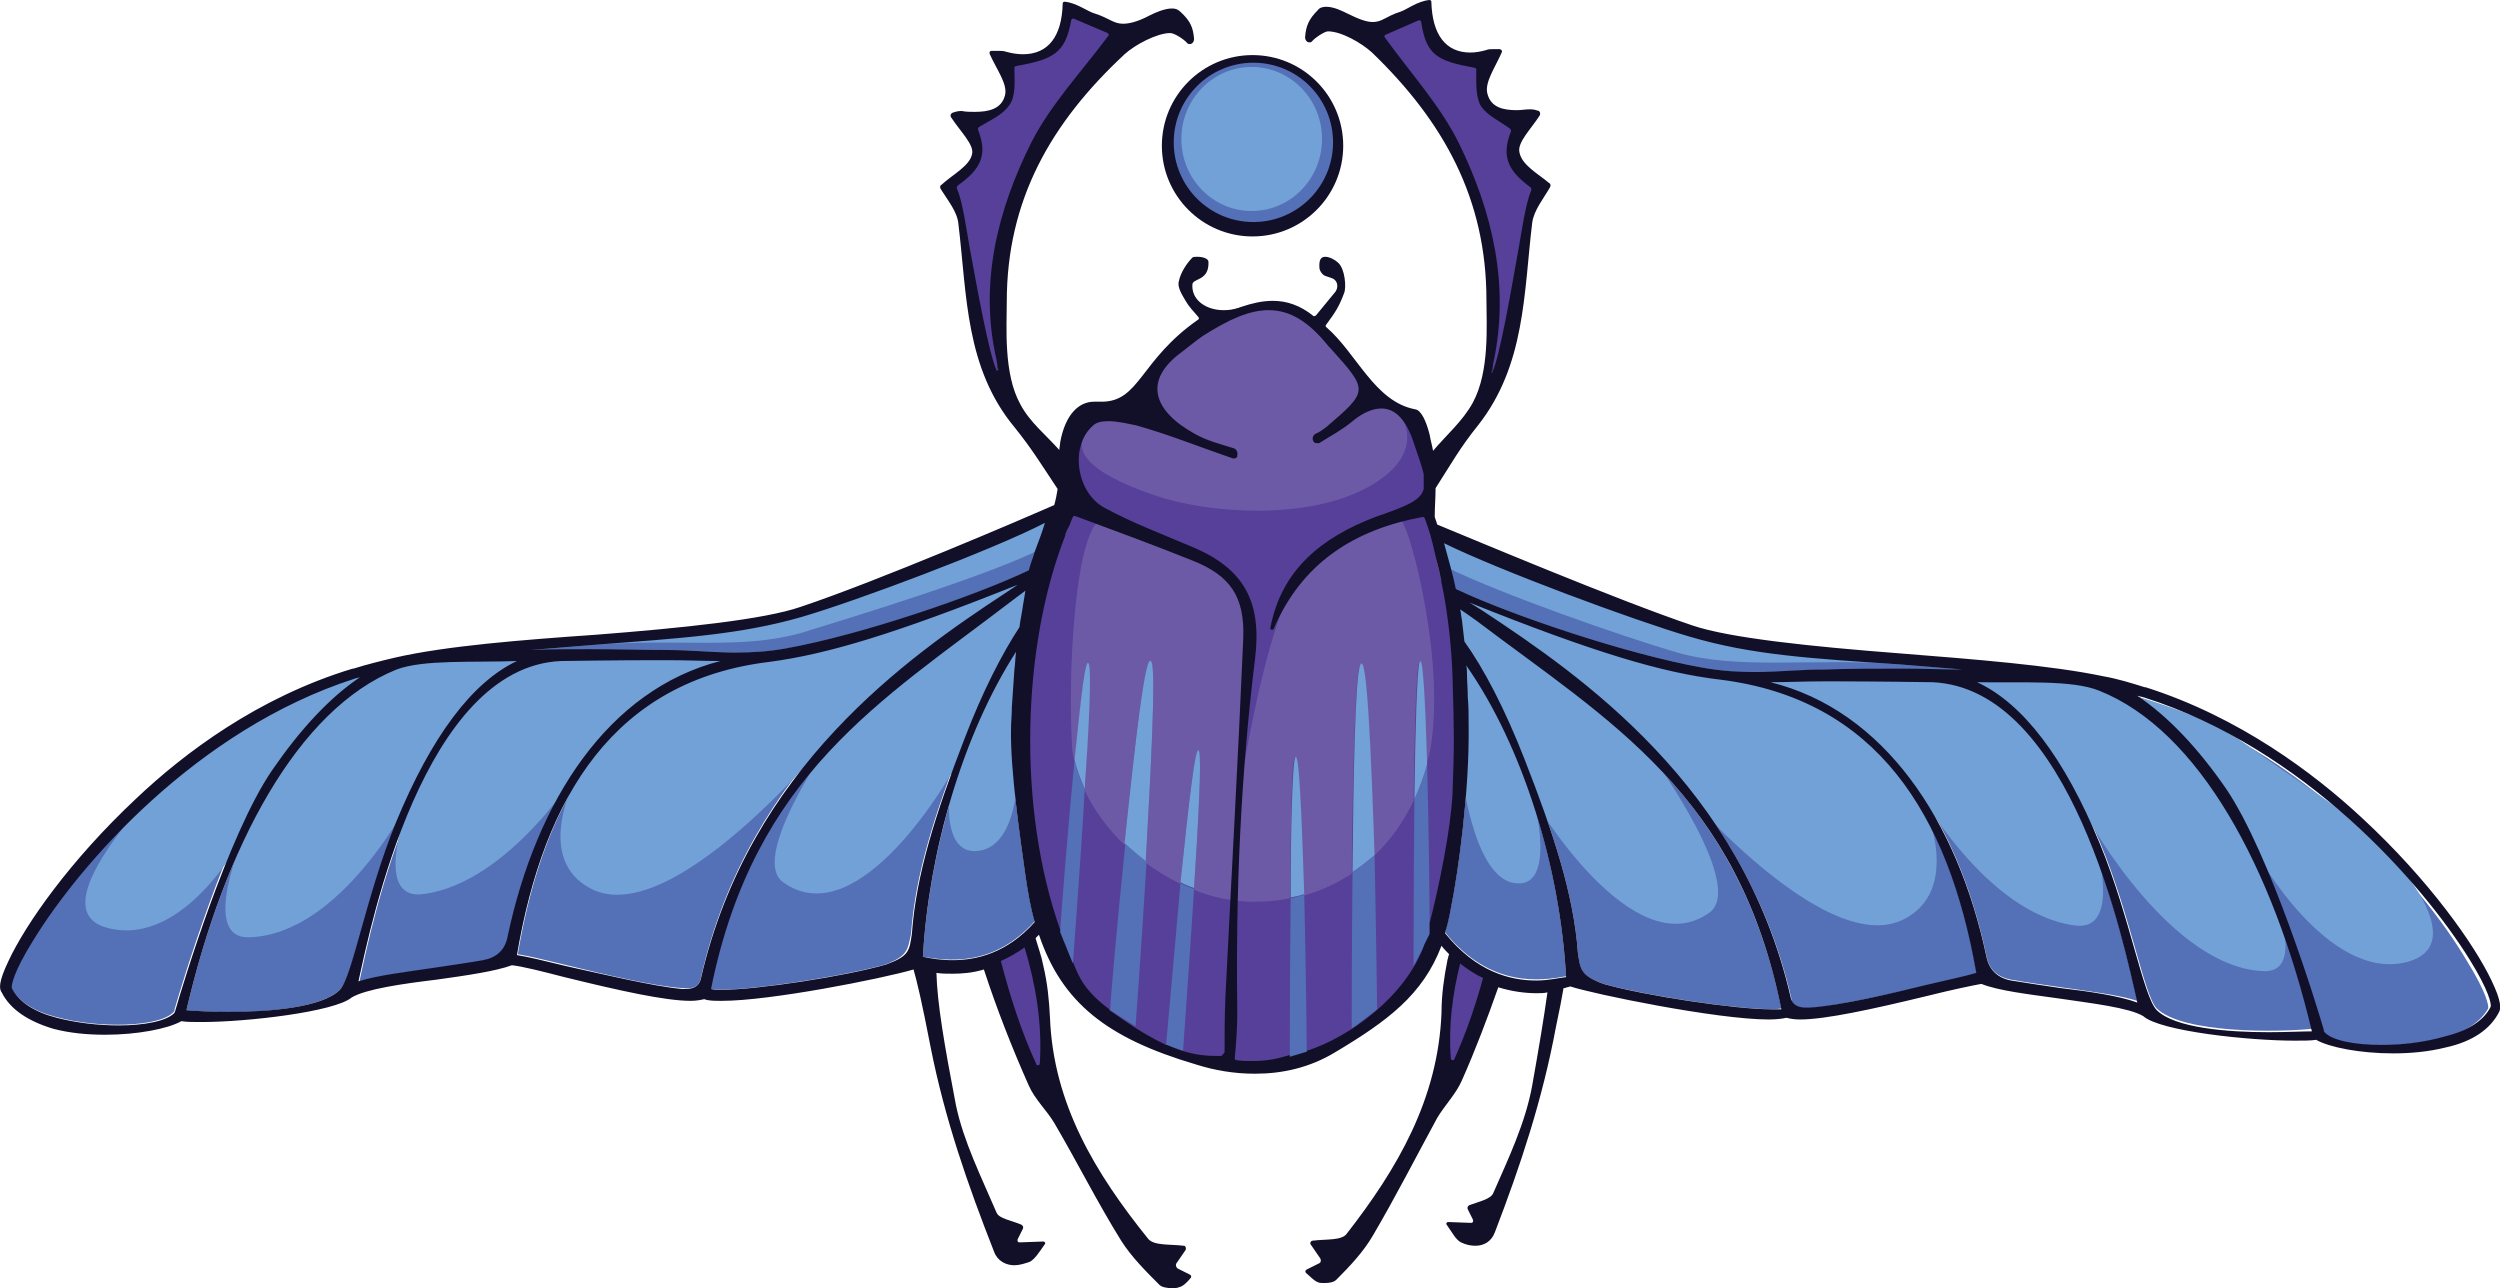 <?xml version="1.0" encoding="utf-8"?>
<!-- Generator: Adobe Illustrator 22.1.0, SVG Export Plug-In . SVG Version: 6.00 Build 0)  -->
<svg version="1.0" id="Layer_1" xmlns="http://www.w3.org/2000/svg" xmlns:xlink="http://www.w3.org/1999/xlink" x="0px" y="0px"
	 viewBox="0 0 295 152" style="enable-background:new 0 0 295 152;" xml:space="preserve">
<style type="text/css">
	.st0{fill:#5470B6;}
	.st1{fill:#9F1C20;}
	.st2{fill:#574099;}
	.st3{fill:none;}
	.st4{fill:#71A1D6;}
	.st5{fill:#F19926;}
	.st6{fill:#120F0B;}
	.st7{fill:#6D5AA6;}
	.st8{fill:#121028;}
</style>
<g>
	<g>
		<path class="st0" d="M61,78c-5.2,0.1-11-0.3-14.2,1C35.1,83.7,26.5,99.9,22,119.2c3.8,0.4,15,0.6,18.1-2.4
			c1.6-1.6,3.2-11.1,6.7-19.6C50.9,87,55.7,80.6,61,78z"/>
		<path class="st0" d="M42.5,79.8c-0.3,0.1-0.5,0.1-0.7,0.2c-18.7,6.1-32.5,21.9-38,30.9c-2.3,3.7-2.6,5.3-2.5,5.6
			c0.8,1.6,2.6,2.8,5.3,3.5c5.1,1.4,12.3,1.2,13.9-0.6c0.1-0.1,0.1-0.2,0.1-0.3c0.8-2.8,6.2-20.7,11.4-28.4
			C35.4,86,38.9,82.3,42.5,79.8z"/>
		<path class="st1" d="M133.5,3.9l-5.1-2c0,0-9.6,12.3-10.2,17.7c-0.7,5.5-0.8,12.8-0.8,12.8s2.5-11.2,5.9-16.3
			C126.6,11.2,133.5,3.9,133.5,3.9z"/>
		<path class="st1" d="M161.8,4.3l4.3-2.3c0,0,8.7,12.4,9.5,18s1.2,13.3,1.2,13.3s-2.6-11.5-5.7-16.6S161.8,4.3,161.8,4.3z"/>
		<path class="st2" d="M175.6,44.5c2-9.3,0.3-18.6-3.7-26.9c-2.3-4.7-5.9-8.7-9.1-13.1c-0.1-0.1,0-0.3,0.1-0.3l4.9-2.3
			c0.1-0.1,0.3,0,0.3,0.2c0.7,4.1,1.8,5,6.2,5.8c0.1,0,0.2,0.1,0.2,0.2c0,1.6-0.1,3.2,0.7,4.3c0.8,1.2,2.2,1.8,3.5,2.6
			c0.1,0.1,0.1,0.2,0.1,0.3c-1.2,3.1-0.4,4.7,2.3,6.7c0.1,0.1,0.1,0.2,0.1,0.3c-0.8,1.7-1.2,5.9-1.6,8.2c-1,5.2-2.6,12.9-3.5,14.9
			c0,0.1,0,0.1-0.1,0.1c0-0.1,0-0.2,0.1-0.3C176,44.7,175.5,44.7,175.6,44.5z"/>
		<path class="st2" d="M117.8,43c-2-9,0.1-17.6,4.1-25.6c2.2-4.5,6.1-8.8,9.3-13.1c0.1-0.1,0-0.3-0.1-0.3l-4.6-2
			c-0.1-0.1-0.3,0-0.3,0.2c-0.7,4-2.2,4.7-6.6,5.5c-0.1,0-0.2,0.1-0.2,0.2c0,1.6,0,3.3-0.8,4.4s-2.3,1.8-3.6,2.6
			c-0.1,0.1-0.1,0.2-0.1,0.3c1.2,3,0.2,4.7-2.5,6.6c-0.1,0.1-0.1,0.2-0.1,0.3c0.8,1.7,1.3,5.2,1.7,7.4c0.9,5,2.8,13.3,3.7,15.3
			c0,0,0,0.1,0.1,0.1c0-0.1,0-0.2-0.1-0.3C117.7,44.2,117.9,43.1,117.8,43z"/>
		<path class="st2" d="M148.8,36.1c4.1,0.2,7.6,2.5,9.8,5.6s6.1,6.7,7.3,7.2s3,8.1,2.8,11.1c-0.2,3.1,2.6,9.4,2.9,12.4
			c0.2,2.9,2.4,29.6-1.9,37.8s-13.8,18.1-23.4,16c-9.6-2.1-22.1-6.2-24.2-21.6s-3.2-30.2,0.6-38s2.6-12.8,3.6-15.3s4.8-3.1,7.2-4.8
			C135.9,44.6,141.4,35.7,148.8,36.1z"/>
		<path class="st3" d="M126.1,62.5c0.2-0.4,0.3-0.8,0.5-1.2C126.4,61.7,126.2,62.1,126.1,62.5z"/>
		<path class="st3" d="M152.2,124.6c-0.1,0-0.3,0.1-0.4,0.1C151.9,124.7,152,124.6,152.2,124.6z"/>
		<path class="st3" d="M145.7,124.9c0,0.1,0.1,0.2,0.2,0.2C145.8,125.1,145.7,125.1,145.7,124.9z"/>
		<path class="st3" d="M125.7,63.4L125.7,63.4L125.7,63.4z"/>
		<path class="st3" d="M144.5,124.1c0,0,0,0.1-0.1,0.2C144.5,124.2,144.5,124.1,144.5,124.1z"/>
		<path class="st2" d="M170.8,126.5c0,0.3,0.4,0.3,0.5,0.1c1.7-3.8,3-7.7,4.1-11.7c-1.1-0.5-2.2-1.2-3.3-2.1
			C171,117.2,170.5,121.7,170.8,126.5z"/>
		<path class="st2" d="M123,127.3c0.4-5.9-0.5-11.4-2.3-16.7c-1.1,0.8-2.2,1.5-3.3,2c1.3,5,2.9,10,5.1,14.8
			C122.6,127.6,123,127.5,123,127.3z"/>
		<path class="st0" d="M42.4,115.9c2.2-0.7,5.5-1.2,8.9-1.6c2-0.3,4.1-0.6,5.8-0.9c1.6-0.3,2.5-1.3,2.9-2.8
			c3.3-16.1,11.9-29.1,25.1-32.4c-2,0-3.9-0.1-6.3-0.1c-3.9,0-12.5,0.1-12.5,0.1C50,78.8,43.9,108.9,42.4,115.9z"/>
		<path class="st0" d="M83.8,116.7c2.8,0.5,15.4-1.4,20.7-2.9c2.6-1,2.6-1.7,3-3.6c0.5-7,2.8-14.2,6.2-22.9c2.1-5.4,4.4-10,6.5-13.2
			c0.1-0.8,0.2-1.7,0.4-2.5c0.1-0.6,0.2-1.2,0.3-1.8c-0.5,0.4-1.1,0.7-1.6,1.2C103.9,82.7,88.9,91.4,83.8,116.7z"/>
		<path class="st0" d="M108.9,112.9L108.9,112.9c2.6,0.4,8.2,1.4,13.2-4.2c-0.5-1.7-0.8-3.5-1.1-5.5c-0.6-4.3-1.8-12.4-1.7-17.3
			c0-0.8,0-1.6,0.1-2.6c0.1-1.3,0.2-2.8,0.3-4.4c0.1-0.7,0.1-1.4,0.2-2.1C113.6,86.7,109.6,100.6,108.9,112.9z"/>
		<path class="st0" d="M61.1,112.6c1.3,0.2,3.3,0.7,5.8,1.3c4.1,1,10.3,2.5,13.7,2.7c1.1,0.1,1.9-0.1,2.1-1.2
			c5.6-24.9,24.5-38,35.8-45.6c0.6-0.4,1-0.6,1.5-1c-14.5,5.9-22.5,8.3-29.3,9.1C72.6,80.3,64.3,93.7,61.1,112.6z"/>
		<path class="st0" d="M234.4,112.8c0.3,1.6,1.3,2.5,2.9,2.8c1.7,0.3,3.8,0.6,5.9,0.9c3.5,0.5,6.8,0.9,9,1.6
			c-1.6-6.9-7.8-37.1-24.2-37.8c0,0-8.8-0.1-12.7-0.1c-2.4,0-4.4,0.1-6.4,0.1C222.3,83.7,231,96.7,234.4,112.8z"/>
		<path class="st4" d="M126,59.7l-29.7,12c0,0-13.3,3.6-24.1,3.7s-32.5,2.7-40.3,8.3s-9.9,5-13.8,9.6s-12.3,14.4-5.4,16.2
			c9.3,2.4,16.2-11.2,16.2-11.2s-5.5,12.5,0.5,12.3c10.9-0.3,19-16.3,19-16.3s-4.8,12.1,1.6,11.2c10.4-1.4,18.8-15.4,18.8-15.4
			s-6.5,10.7,0.8,14.7C79.7,110.3,99.7,85,99.7,85s-11.7,15.9-7.3,19.1c9,6.5,19.9-12.9,19.9-12.9s-1.9,9.9,3.2,9.2
			c5.1-0.7,4.6-10.8,4.6-10.8s0.3-6.2,0.8-11.1C121.5,73.6,126,59.7,126,59.7z"/>
		<path class="st0" d="M70,76.1c-2.4,0.2-4.9,0.4-7.3,0.6c5.5-0.1,11.1,0,16.1,0c4.9,0,8.6,0.8,14.1-0.2c8.9-1.6,22.3-6.2,28.6-9.2
			c0.2-0.8,0.4-1.6,0.7-2.2c0.5-1.3,0.5,0.5,0.8-0.4c-6.3,3.2-22,8-28.5,10C87.2,76.7,80.4,75.3,70,76.1z"/>
		<path class="st0" d="M247.7,81.3c-3.2-1.2-9.1-0.8-14.4-1c5.4,2.5,10.2,8.9,14.5,19.1c3.6,8.6,5.2,18.1,6.7,19.6
			c3.1,3,14.5,2.8,18.3,2.4C268.2,102.2,259.5,86,247.7,81.3z"/>
		<path class="st0" d="M172.8,75.7c2.3,3.2,4.8,8,7.1,13.9c3.4,8.7,5.8,15.9,6.3,22.9c0.3,2,0.3,2.6,3,3.6c5.4,1.5,18.2,3.4,21,2.9
			c-5.2-25.3-20.3-34-35.9-45.8c-0.7-0.5-1.3-1-2-1.4c0.1,0.4,0.1,0.8,0.2,1.2C172.6,74,172.7,74.9,172.8,75.7z"/>
		<path class="st0" d="M252.8,82.4c-0.2-0.1-0.5-0.1-0.8-0.2c3.6,2.4,7.2,6.2,10.5,11c5.3,7.7,10.8,25.6,11.5,28.4
			c0,0.1,0.1,0.2,0.1,0.3c1.6,1.8,8.9,1.9,14.1,0.6c2.7-0.7,4.5-1.9,5.4-3.5c0.1-0.3-0.2-1.9-2.5-5.6
			C285.7,104.2,271.7,88.4,252.8,82.4z"/>
		<path class="st0" d="M213.5,119c3.5-0.3,9.8-1.8,13.9-2.7c2.5-0.6,4.6-1.1,5.9-1.3c-3.3-18.9-11.7-32.4-30.2-34.6
			c-6.9-0.9-15-3.3-29.6-9.1c0.6,0.4,0.9,0.6,1.6,1c11.5,7.6,30.6,20.7,36.3,45.6C211.5,118.8,212.4,119.1,213.5,119z"/>
		<path class="st0" d="M173.1,79.3c0.1,1,0.1,2,0.1,2.9c0,1.1,0,2.2,0.1,3.4c0.1,7.6-1.2,17.1-2.1,21.5c-0.2,1-0.4,2-0.7,2.9
			c5.4,6.7,11.5,5.7,14.3,5.2l0,0c-0.7-12.7-5-27.1-11.7-36.9C173.1,78.7,173.1,79,173.1,79.3z"/>
		<path class="st4" d="M169.8,63.6L202,75.2c0,0,13.1,2.7,24,2.8s30.9,4,38.7,9.6s10.4,6.8,15.2,11.2c4.5,4.1,11.1,12.8,4.2,14.7
			c-9.4,2.5-17.8-12.8-17.8-12.8s7,14,0.9,13.9c-11-0.3-20.7-17.8-20.7-17.8s4.7,13.3-1.7,12.4c-10.5-1.4-18.5-16-18.5-16
			s5.9,11.2-1.5,15.2c-10.2,5.5-30.2-19.7-30.2-19.7s11.6,15.8,7.1,19c-9.1,6.5-20.7-13.3-20.7-13.3s2.8,10.6-2.3,9.8
			c-5.1-0.7-6.4-14.3-6.4-14.3s0.6-7.3,0-12.3C171.8,72.6,169.8,63.6,169.8,63.6z"/>
		<path class="st0" d="M201,78.8c5.6,1,9.4,0.3,14.3,0.2c5,0,10.7-0.1,16.3,0c-2.4-0.2-4.9-0.4-7.4-0.6c-10.5-0.8-18.9,0.7-26.3-1.4
			c-6.5-1.9-20.8-6.9-27.3-10.1c0.5,1.7,0.8,0.7,1.2,2.6C178.1,72.5,191.9,77.2,201,78.8z"/>
		<path class="st5" d="M170.1,68.5L170.1,68.5c-0.2-1-0.4-2-0.7-2.9l0,0C169.6,66.6,169.9,67.5,170.1,68.5z"/>
		<path class="st6" d="M170.3,69.6c-0.1-0.4-0.1-0.7-0.2-1.1l0,0C170.1,68.9,170.2,69.3,170.3,69.6z"/>
		<path class="st6" d="M169.4,65.6L169.4,65.6c-0.4-1.4-0.8-2.8-1.2-4.1C168.6,62.8,169,64.2,169.4,65.6z"/>
		<path class="st7" d="M148.8,36.1c2.7,0.1,6,0.5,9.8,5.6s2.5,4.6,3.8,5.1c1.4,0.5-1.4-1.7,1.4,0.5c2.7,2.2,4.2,6.8-2.8,10.4
			s-18.2,3-24.9,0.7c-7.5-2.6-10.4-5.4-7.1-8.3c3.3-2.8,3.9,0.3,5.2-1.7c1.2-2,2.7-7.6,6.8-9.8C145.1,36.4,148.8,36.1,148.8,36.1z"
			/>
		<path class="st7" d="M165.4,61.5c-1.2-1.1-5.3,0.7-5.9,1.9c-0.6,1.1-6.3,4-7.3,6.3c-3.3,7.3-5.5,21.2-5.5,21.2s1.3-13.1,0-19.1
			s-11.5-8.1-11.5-8.1s-4.1-3.3-5.5-2.3c-2.9,2.3-3.7,18.1-3.2,26.5c0,0.6,0.1,1.2,0.3,1.9c0.7-6.9,1.4-12.5,1.7-11.2
			c0.2,0.9-0.1,7.5-0.5,14.7c1.1,2.3,2.7,4.5,4.7,6.4c1.1-11.5,2.5-23.3,3.2-21.3c0.5,1.4-0.1,12.7-0.7,23.4c1.3,1,2.7,1.8,4.1,2.5
			c0.8-8.7,1.8-16.9,2.2-15.4c0.3,1-0.1,8.3-0.6,16.1c2.2,0.9,4.6,1.4,7,1.4c1.5,0,2.9-0.1,4.3-0.4c0.1-7.9,0.2-15.5,0.5-16.4
			c0.5-1.5,0.8,7.1,1.1,16.1c2.1-0.6,4-1.5,5.7-2.6c0.1-11,0.4-23,0.9-24.4c0.8-2,1.3,10.7,1.6,22.4c2-1.8,3.6-4.1,4.8-6.6
			c0.1-7.8,0.3-15.1,0.6-16.1c0.4-1.3,0.7,4.8,0.9,12c0.1-0.5,0.3-1.1,0.4-1.6C170.7,78.6,166.5,62.7,165.4,61.5z"/>
		<path class="st0" d="M152.2,124.6c0,0.1,0,0.2,0,0.2l2-0.6c0,0,0,0,0-0.1c0-1.1-0.1-10-0.3-18.5c-0.5,0.1-1.1,0.3-1.6,0.4
			C152.2,114.4,152.2,123.3,152.2,124.6z"/>
		<path class="st4" d="M152.8,89.5c-0.3,1-0.5,8.5-0.5,16.4c0.5-0.1,1.1-0.2,1.6-0.4C153.6,96.5,153.3,88,152.8,89.5z"/>
		<path class="st0" d="M159.5,121.4l3-2.3c0,0-0.1-8.8-0.3-18.2c-0.8,0.7-1.6,1.4-2.6,2C159.5,112.6,159.5,121.4,159.5,121.4z"/>
		<path class="st4" d="M160.5,78.5c-0.6,1.4-0.8,13.4-0.9,24.4c0.9-0.6,1.8-1.3,2.6-2C161.8,89.2,161.3,76.5,160.5,78.5z"/>
		<path class="st0" d="M166.8,114l1.3-2.5l0.6-1.2c0,0,0-0.3,0-0.9c0-2.8-0.1-11.6-0.3-19.2c-0.4,1.4-0.9,2.8-1.5,4.1
			C166.8,103.8,166.8,114,166.8,114z"/>
		<path class="st4" d="M167.5,78.2c-0.3,0.9-0.5,8.3-0.6,16.1c0.6-1.3,1.1-2.7,1.5-4.1C168.2,83,167.9,76.9,167.5,78.2z"/>
		<path class="st0" d="M137.6,123.3L137.6,123.3L137.6,123.3l2,0.7c0,0,0.7-9.8,1.3-19.1c-0.5-0.2-1.1-0.4-1.6-0.7
			C138.5,113.3,137.6,123.2,137.6,123.3z"/>
		<path class="st4" d="M141.5,88.7c-0.4-1.5-1.3,6.7-2.2,15.4c0.5,0.3,1.1,0.5,1.6,0.7C141.4,97.1,141.8,89.7,141.5,88.7z"/>
		<path class="st0" d="M131,119.2C131,119.2,131,119.3,131,119.2l0.6,0.4l2.4,1.5c0,0,0.7-9.5,1.3-19.5c-0.9-0.7-1.7-1.4-2.5-2.1
			C131.8,109.1,131,118.4,131,119.2z"/>
		<path class="st4" d="M135.9,78.2c-0.7-2-2,9.8-3.2,21.3c0.8,0.7,1.6,1.4,2.5,2.1C135.8,90.9,136.4,79.6,135.9,78.2z"/>
		<path class="st0" d="M125.1,109.9c0,0.2,0,0.3,0,0.3l1.5,3.7c0,0,0-0.1,0-0.2c0.1-1.6,0.9-11.6,1.4-20.6c-0.5-1.1-1-2.3-1.2-3.5
			C126,97.9,125.2,108,125.1,109.9z"/>
		<path class="st4" d="M128.5,78.4c-0.4-1.3-1,4.4-1.7,11.2c0.2,1.1,0.7,2.3,1.2,3.5C128.5,85.9,128.8,79.3,128.5,78.4z"/>
		<g>
			<path class="st3" d="M115.9,76.6c-12.9,9.7-24.2,18.1-29,37.7c4.7-0.3,12.9-1.7,16.9-2.8c0.7-0.3,1-0.5,1.1-0.5
				c0.1-0.2,0.1-0.6,0.2-0.9V110c0.6-7.3,2.9-14.7,6.4-23.5C112.9,82.7,114.4,79.4,115.9,76.6z"/>
			<path class="st3" d="M91.2,80.4c-8.1,1-14.3,4.3-18.9,10.2c-3.9,4.9-6.6,11.5-8.3,20.1c1,0.2,2.2,0.5,3.5,0.8
				c3.7,0.9,9.8,2.4,13.1,2.7c1.4-5.8,3.5-11.3,6.5-16.5c2.6-4.6,5.9-9.1,9.7-13.2c2.5-2.7,5.1-5,7.6-7.2C99.1,79,95,79.9,91.2,80.4
				z"/>
			<path class="st3" d="M66.3,80.6c-5.7,0.2-10.7,5-14.9,14.3c-2.9,6.3-4.7,13.2-5.8,17.8c1.6-0.3,3.5-0.5,5.3-0.8
				c2-0.3,4-0.6,5.7-0.9c0.6-0.1,0.8-0.3,0.9-0.9c1.8-8.6,5-16.2,9.3-22c2.3-3,4.8-5.6,7.5-7.6C70.7,80.5,66.7,80.6,66.3,80.6z"/>
			<path class="st3" d="M139.7,68.7c-3.2-1.3-6.5-2.5-9.6-3.7c-0.7-0.3-1.4-0.5-2.1-0.8v0.1l0,0l0,0c-2.4,6.1-3.8,13.9-3.9,21.8
				c-0.1,8.3,1,16.2,3.4,22.9l0.2,0.5v0.2l0.2,0.5l1.1,2.4c0.2,0.5,0.4,0.9,0.6,1.3c0.6,1.2,1.5,2.1,3,3.3l0.4,0.3h0.1h0.1
				c0.3,0.2,0.6,0.4,0.9,0.6c1.4,0.9,3,2,4.7,2.7l0,0l0,0c1.2,0.5,2.3,0.8,3.4,1c0-1.4,0-2.8,0.1-4.2c0.3-5,0.5-10.2,0.8-15.1
				c0.5-8.9,0.9-18,1.3-27.1C144.4,71.8,143.4,70.1,139.7,68.7z"/>
			<path class="st3" d="M131.5,57.7c2.5,1.3,5.1,2.4,7.8,3.5c0.7,0.3,1.5,0.6,2.3,1c3.8,1.6,6.3,3.7,7.7,6.5
				c2.2-4.3,6.3-7.5,12.1-9.7l0.2-0.1c1.6-0.6,3.3-1.2,3.9-1.6c0-0.1,0-0.2,0-0.3s0-0.2,0-0.4c-0.2-0.8-0.6-2.1-1.1-3.6v-0.1
				c0,0,0-0.1-0.1-0.1c-0.4-1.1-0.9-1.8-1.2-1.8c-0.2,0-0.7,0.1-1.8,0.9c-1,0.8-2.1,1.5-3.2,2.1c-0.3,0.2-0.6,0.3-0.9,0.5
				c-0.5,0.3-1,0.5-1.6,0.5c-1,0-1.8-0.4-2.4-1.2c-0.6-0.7-0.8-1.6-0.6-2.5s0.7-1.6,1.5-2.1c0.4-0.2,0.7-0.4,0.9-0.6
				c1.2-1,2.5-2.1,2.9-2.6c-0.4-0.6-1.5-1.9-2.6-3.1c-0.1-0.1-0.2-0.2-0.2-0.3l0,0c-2.5-3-4.1-3.4-5.2-3.4c-1.5,0-3.5,0.8-6.3,2.6
				c-0.5,0.3-0.9,0.7-1.4,1.1c-0.3,0.2-0.6,0.5-0.9,0.7c-1.3,0.9-2,1.8-1.9,2.5c0,0.7,0.9,1.8,3.2,3.1c0.9,0.5,1.9,0.8,3.1,1.2
				c0.4,0.1,0.8,0.2,1.1,0.4c0.8,0.3,1.4,0.8,1.8,1.5c0.4,0.7,0.4,1.6,0.2,2.3v0.1c-0.4,1.2-1.5,2-2.8,2c-0.3,0-0.7-0.1-1-0.2
				c-1-0.4-2-0.7-3-1.1c-2.7-1-5.5-2-8.3-2.8c-1-0.3-1.9-0.4-2.6-0.4c-0.2,0-0.3,0-0.4,0c-0.5,0.6-0.8,1.6-0.7,2.6
				C129.9,56.1,130.6,57.3,131.5,57.7z"/>
			<path class="st3" d="M40.3,108.9c1-3.7,2.3-8.3,4.1-12.6c2.2-5.3,4.5-9.6,7-13c0.7-1,1.5-1.9,2.3-2.7c-2.4,0.1-4.7,0.2-6.1,0.7
				c-5,2-9.6,6.6-13.8,13.6c-3.5,6-6.5,13.5-8.7,22c0.6,0,1.3,0,1.9,0c6.4,0,10.3-0.9,11.3-1.9C38.8,114.4,39.6,111.3,40.3,108.9z"
				/>
			<path class="st3" d="M119.4,108c-0.3-1.4-0.6-2.8-0.8-4.5c-0.1-0.5-0.1-1-0.2-1.5c-0.5-3.9-1.3-9.4-1.5-13.7
				c-2.8,6.9-4.7,14.8-5.4,22.5c0.3,0,0.6,0,0.9,0C115,110.8,117.4,109.9,119.4,108z"/>
			<path class="st3" d="M175.8,88.4c-0.2,7.1-1.3,15.2-2.1,19.3c-0.1,0.6-0.3,1.2-0.4,1.8c2.3,2.5,4.9,3.7,8,3.7c0.3,0,0.6,0,0.9,0
				c-0.5-5.5-1.6-11.2-3.4-16.7C177.9,93.6,176.9,90.9,175.8,88.4z"/>
			<path class="st3" d="M177.9,22.8c-0.4-0.3-0.7-0.7-1-1.1c0.3,0.8,0.5,1.5,0.8,2.3C177.7,23.6,177.8,23.2,177.9,22.8z"/>
			<path class="st3" d="M171.7,9.9c-0.4-0.1-0.8-0.2-1.2-0.3c0.5,0.6,0.9,1.3,1.4,1.9C171.7,11,171.7,10.5,171.7,9.9z"/>
			<path class="st3" d="M174.1,15.3c0.1,0.2,0.2,0.4,0.3,0.7c0.3,0.7,0.6,1.3,0.9,2c0-0.5,0-1.1,0.1-1.7
				C175,16,174.5,15.7,174.1,15.3z"/>
			<path class="st3" d="M121.9,11.8c0.5-0.8,1.1-1.5,1.7-2.3c-0.4,0.1-0.9,0.3-1.5,0.4C122.1,10.6,122,11.2,121.9,11.8z"/>
			<path class="st3" d="M31.5,87.3c-4.1,2.4-8.2,5.4-12.1,8.9c-7.7,6.9-12.1,13.5-13.6,16c-1.2,2-1.7,3.2-2,3.8
				c0.8,0.9,2.2,1.4,3.3,1.7c1.9,0.5,4.4,0.8,6.6,0.8c2.6,0,4-0.4,4.6-0.6c1-3.5,6.2-20.6,11.5-28.5C30.5,88.7,31,88,31.5,87.3z"/>
			<path class="st3" d="M119.4,15.9c0.1-0.3,0.3-0.5,0.4-0.8c-0.5,0.4-1.1,0.8-1.7,1.1c0.1,0.8,0.2,1.5,0.1,2.1
				C118.6,17.6,119,16.7,119.4,15.9z"/>
			<path class="st3" d="M117.1,21.4c-0.4,0.5-0.9,1-1.4,1.5c0.1,0.5,0.2,1,0.4,1.5C116.3,23.4,116.7,22.4,117.1,21.4z"/>
			<path class="st3" d="M169,93.9c0.2-5.5,0.2-7,0-13.5c-0.1-3.3-0.5-6.9-1.1-10.3c-0.1-0.3-0.1-0.7-0.2-1c-0.2-0.9-0.4-1.9-0.6-2.8
				c-0.2-0.7-0.4-1.4-0.6-2c-6.8,1.7-11.4,5.5-13.9,11.3c-0.4,0.8-1.1,1.4-2,1.6c0,0.3-0.1,0.6-0.1,0.9c-1.6,13.1-2.3,27-2.1,41.3
				c0,1.2,0,2.3-0.1,3.5c1.1-0.1,1.9-0.3,2.7-0.5h0.2h0.1h0.1c0.1,0,0.1,0,0.2,0h0.1h0.1l0,0l1.3-0.3l0.4-0.1
				c4.6-1.5,10.5-5.9,12.4-11.1l0.1-0.2l0.1-0.1l0.4-0.7c0-0.1,0-0.2,0-0.3v-0.3l0.1-0.3C167.5,104.4,168.8,97.7,169,93.9z"/>
			<path class="st3" d="M221.9,92.9c-4.7-5.8-11-9.2-19.2-10.2c-3.9-0.5-8.1-1.4-13.3-3.1c2.6,2.1,5.2,4.5,7.7,7.2
				c3.9,4.1,7.2,8.6,9.9,13.2c2.9,5.2,5.1,10.7,6.5,16.5c3.3-0.3,9.3-1.7,13.3-2.7c1.3-0.3,2.5-0.6,3.6-0.8
				C228.6,104.4,225.9,97.8,221.9,92.9z"/>
			<path class="st3" d="M137.4,6c-0.9,0.2-2.5,1-3.4,1.8c-4.4,4.1-7.6,8.1-9.7,12.4c-2.3,4.6-3.4,9.5-3.4,15c0,0.4,0,0.8,0,1.3
				c0,2.8-0.1,7,1.3,9.6c0.4,0.6,0.8,1.2,1.3,1.8c1.6-3,4.3-3.3,5.3-3.3c0.2,0,0.4,0,0.6,0c0.1,0,0.3,0,0.4,0c1.1,0,1.6-0.5,3.2-2.6
				c1.1-1.4,2.6-3.3,4.8-5.2c-0.1-0.1-0.2-0.3-0.3-0.4l-0.1-0.1c-0.5-1-1.4-2.4-1-4c0.4-1.4,1.3-3,2.4-4c0.3-0.3,0.7-0.5,1.1-0.6
				c-3.2-2.4-5.3-6.2-5.3-10.5c0-4,1.8-7.6,4.6-10c-0.5-0.1-1-0.4-1.4-0.8C137.8,6.3,137.6,6.1,137.4,6z"/>
			<path class="st3" d="M291.1,118.3c-0.2-0.6-0.8-1.8-2-3.8c-1.5-2.5-6-9.1-13.8-16c-4-3.5-8.1-6.5-12.3-8.9c0.5,0.7,1,1.4,1.5,2.1
				c5.4,7.9,10.6,25,11.7,28.5c0.6,0.2,2.1,0.6,4.7,0.6c2.3,0,4.8-0.3,6.7-0.8C288.9,119.7,290.3,119.2,291.1,118.3z"/>
			<path class="st3" d="M260.8,97.2c-4.2-7-8.9-11.6-14-13.6c-1.4-0.5-3.7-0.7-6.2-0.7c0.8,0.8,1.5,1.7,2.3,2.7
				c2.5,3.3,4.9,7.7,7.1,13c1.8,4.4,3.1,9,4.2,12.6c0.7,2.5,1.6,5.5,2.1,6.2c1,0.9,5,1.9,11.5,1.9c0.7,0,1.3,0,2,0
				C267.4,110.7,264.4,103.2,260.8,97.2z"/>
			<path class="st3" d="M227.9,82.9c-0.4,0-4.5-0.1-8.2-0.1c2.8,2,5.3,4.5,7.6,7.6c4.4,5.8,7.6,13.4,9.4,22c0.1,0.6,0.3,0.8,1,0.9
				c1.7,0.3,3.7,0.6,5.7,0.9c1.9,0.3,3.8,0.5,5.4,0.8c-1.1-4.5-2.9-11.5-5.9-17.8C238.8,87.9,233.7,83.1,227.9,82.9z"/>
			<path class="st3" d="M143.7,33.8c0.1,0,0.3,0,0.5,0c0.4,0,0.8-0.1,1.2-0.2c1.6-0.6,3.1-0.9,4.6-0.9c1.4,0,2.7,0.3,3.9,0.8
				c-0.4-0.5-0.7-1.1-0.8-1.8c-0.1-1.2,0.1-2.1,0.6-2.9c-1.8,0.9-3.8,1.4-6,1.4c-1.1,0-2.1-0.1-3.1-0.4c0,0.2,0.1,0.4,0.1,0.6
				C144.9,32.1,144.3,33.1,143.7,33.8z"/>
			<path class="st3" d="M159.5,37.9c0.8,0.9,1.6,1.9,2.3,2.9c1.8,2.4,3.4,4.5,5.5,4.8c1.4,0.2,2.2,1.3,2.8,2.5c0.5-0.6,1-1.3,1.4-2
				c1.4-2.6,1.3-6.8,1.3-9.6c0-0.5,0-0.9,0-1.3c0-5.5-1.1-10.4-3.3-15c-2.1-4.3-5.1-8.4-9.4-12.4c-0.8-0.8-2.3-1.6-3.2-1.8
				c-0.2,0.1-0.4,0.3-0.5,0.4c-0.2,0.2-0.4,0.4-0.6,0.5c3,2.4,5,6.1,5,10.3c0,4.3-2.1,8.1-5.2,10.5c0.2,0,0.4-0.1,0.6-0.1
				c1.6,0,2.9,1.1,3.2,1.3c1.8,1.6,1.8,5,1.3,6.3C160.4,36.4,160,37.1,159.5,37.9z"/>
			<path class="st3" d="M177.7,78.9L177.7,78.9c1.5,2.7,3,6.1,4.4,9.8c3.5,8.9,5.9,16.3,6.4,23.5v0.1c0.1,0.3,0.1,0.8,0.2,0.9
				c0.1,0.1,0.4,0.2,1.1,0.5c4,1.1,12.4,2.4,17.2,2.8C202.2,97,190.8,88.6,177.7,78.9z"/>
			<path class="st8" d="M294.9,119.4c0.2-0.4,0.3-1.2-0.9-3.7c-2-4.2-7.3-11.8-15.3-19.2c-5.7-5.3-14.5-11.9-25.5-15.4l0,0h-0.1
				c-1.6-0.5-3.2-1-4.9-1.3c-6.2-1.3-15.2-2-24-2.7c-10.4-0.8-20.1-1.8-24.5-3.3c-8.9-3-26.2-10.3-30.1-11.9
				c-0.1-0.3-0.2-0.6-0.3-0.9c0,0,0,0,0-0.1c0-1.1,0.1-2.2,0.1-3.3c1.8-2.8,2.9-4.8,5-7.4c5.6-7.1,5.4-15.6,6.4-23.9
				c0.2-1.5,1.3-2.8,2.1-4.2c0.1-0.2,0.1-0.4-0.1-0.5c-1.3-1.1-3.2-2.1-3.5-3.6c-0.3-1.2,1.4-2.8,2.4-4.4c0.1-0.2,0-0.4-0.1-0.5
				c-0.3-0.1-0.6-0.2-1-0.2h-0.1c-0.5,0-1,0.1-1.5,0.1c-1.6,0-3.1-0.3-3.5-2c-0.3-1.3,0.9-3,1.7-4.8c0.1-0.2,0-0.3-0.2-0.4
				c-0.2,0-0.5,0-0.8,0s-0.6,0-0.8,0.1c-0.7,0.2-1.3,0.3-1.9,0.3c-2.9,0-4.5-2.1-4.6-6c0-0.1-0.1-0.2-0.2-0.2l0,0
				c-1.4,0.1-2.8,1.2-3.5,1.4c-1.6,0.5-2.1,1.2-3.2,1.2c-0.7,0-1.6-0.3-3-1c-0.6-0.3-1.6-0.8-2.5-0.8c-0.4,0-0.8,0.1-1,0.4
				c-1.1,1.1-1.4,1.9-1.5,3.2c0,0.3,0.2,0.6,0.5,0.6c0.1,0,0.2,0,0.3-0.1c0.3-0.4,1.5-1.2,1.9-1.2c1.6,0,4,1.4,5.2,2.5
				c8.4,8.1,13.5,17.2,13.5,29.2c0,2.9,0.4,8.4-1.6,12.1c-1.2,2.2-3.1,3.8-4.7,5.7c-0.1-0.6-0.3-1.3-0.4-1.9c-0.4-1.6-1-2.9-1.7-3
				c-4.8-0.9-6.9-6.6-10.5-9.7c-0.1-0.1-0.1-0.2,0-0.3c1.1-1.5,1.5-2.1,2.1-3.7c0.3-0.7,0.1-2.9-0.7-3.6c-0.3-0.3-1-0.7-1.5-0.7
				s-0.8,0.3-0.7,1.4c0.1,0.4,0.4,0.8,0.8,0.9l0.6,0.2c0.7,0.2,0.9,1,0.5,1.6l-2.3,2.8c0,0-0.1,0.1-0.2,0.1H155
				c-1.6-1.3-3.2-1.8-4.8-1.8c-1.3,0-2.5,0.3-3.7,0.7c-0.7,0.3-1.4,0.4-2.1,0.4c-2.1,0-3.8-1.2-3.7-3c0-0.8,2-0.4,1.9-2.7
				c0-0.4-0.7-0.6-1.3-0.6c-0.3,0-0.5,0-0.6,0.1c-0.7,0.7-1.4,1.8-1.6,2.8c-0.2,0.7,0.4,1.6,0.8,2.3c0.4,0.7,0.9,1.2,1.5,1.9
				c0.1,0.1,0.1,0.2,0,0.3c-6.9,4.8-6.9,9.7-11.4,9.7c-0.2,0-0.4,0-0.6,0c-0.1,0-0.2,0-0.3,0c-1.8,0-3.4,1.5-4,4.8
				c0,0.3-0.1,0.6-0.1,0.9c-1.6-1.8-3.5-3.3-4.6-5.4c-2-3.6-1.6-9.1-1.6-12.1c0-12,5.2-21.1,13.9-29.2c1.2-1.1,3.8-2.5,5.4-2.5
				c0.5,0,1.7,0.8,2,1.2c0.1,0.1,0.2,0.1,0.3,0.1c0.3,0,0.5-0.3,0.5-0.6c-0.1-1.3-0.4-2.1-1.6-3.2c-0.3-0.3-0.6-0.4-1-0.4
				c-0.9,0-2,0.5-2.6,0.8c-1.5,0.8-2.5,1-3.2,1c-1.1,0-1.7-0.7-3.3-1.2c-0.8-0.2-2.2-1.3-3.6-1.4l0,0c-0.1,0-0.2,0.1-0.2,0.2
				c-0.1,3.9-1.7,6-4.7,6c-0.6,0-1.3-0.1-2-0.3C118.4,6,118.1,6,117.8,6s-0.6,0-0.8,0c-0.2,0-0.3,0.2-0.2,0.4
				c0.8,1.8,2.1,3.5,1.8,4.8c-0.4,1.7-2,2-3.6,2c-0.5,0-1,0-1.5-0.1h-0.1c-0.4,0-0.7,0.1-1,0.2c-0.2,0.1-0.3,0.3-0.2,0.5
				c1.1,1.7,2.8,3.3,2.5,4.4c-0.3,1.4-2.3,2.4-3.6,3.6c-0.2,0.1-0.2,0.3-0.1,0.5c0.8,1.3,2,2.7,2.1,4.2c1,8.3,0.8,16.9,6.6,23.9
				c2.1,2.6,3.3,4.6,5.1,7.3c-0.1,0.6-0.2,1.2-0.4,1.9c-3.4,1.5-20.9,9-29.9,12c-4.3,1.5-13.9,2.5-24.2,3.3
				c-8.6,0.6-17.6,1.3-23.7,2.7c-1.7,0.4-3.3,0.8-4.9,1.3h-0.1l0,0c-11.2,3.4-19.9,10-25.5,15.3C8.2,101.6,3,109.1,1,113.4
				c-1.2,2.5-1.1,3.3-0.8,3.7c1,2,3.1,3.4,6.1,4.3c1.9,0.5,4,0.7,6.1,0.7c3.8,0,7.4-0.7,9-1.6c0.6,0.1,1.4,0.1,2.4,0.1
				c5.3,0,15.7-1.2,17.7-2.9c1.7-1,5.9-1.6,10-2.1c3.6-0.5,7-1,8.9-1.7c1.1,0.1,3.5,0.7,6.2,1.4c6.5,1.6,11.9,2.8,14.9,2.8
				c0.6,0,1.2-0.1,1.6-0.2c0.5,0.2,1.2,0.2,2.1,0.2c5.7,0,18.8-2.6,22.6-3.7c0.4,1.4,1,3.9,2,9.1c1.7,8.6,4.4,16.3,7.5,24.2
				c0.4,1.1,1.4,1.6,2.4,1.6c0.6,0,1.2-0.2,1.8-0.4c0.6-0.3,1.1-1.1,1.8-2.1c0.1-0.1,0-0.3-0.2-0.3l0,0l-2.8,0.1l0,0
				c-0.2,0-0.3-0.2-0.2-0.4l0.6-1.2c0.1-0.2,0-0.4-0.2-0.5c-1.2-0.5-2.6-0.7-2.9-1.4c-1.8-4.2-3.9-8.4-4.8-12.7
				c-1.4-7.3-2.2-12-2.3-15.6c0.6,0.1,1.2,0.1,1.9,0.1c1.1,0,2.4-0.1,3.7-0.5c1.5,4.6,3.3,9.2,5.3,13.7c0.7,1.6,2.1,2.9,3,4.4
				c2.7,4.6,5.1,9.4,7.9,13.9c1.2,1.9,2.9,3.6,4.5,5.2c0.3,0.3,0.9,0.4,1.5,0.4c0.3,0,0.6,0,0.8-0.1c0.5-0.1,1-0.6,1.4-1.1
				c0.1-0.1,0.1-0.3-0.1-0.4l-1.4-0.7c-0.2-0.1-0.3-0.4-0.2-0.6l1.1-1.6c0.1-0.2,0-0.5-0.2-0.5c-1.7-0.2-3.5,0-4.2-0.8
				c-6.2-7.7-11.2-15.9-11.6-26.1c-0.1-2.1-0.3-4.1-0.8-6.2c-0.2-1.1-0.6-2.1-0.9-3.2c0.1-0.1,0.3-0.3,0.4-0.4
				c2.7,8,8,12.2,18.5,15.3c2.2,0.7,4.5,1.1,7,1.1c3.2,0,6.4-0.7,9.4-2.5c6.2-3.7,10.4-6.8,12.6-12.6c0.3,0.4,0.6,0.7,0.9,1
				c-0.1,0.2-0.1,0.4-0.2,0.7c-0.4,2-0.7,4.1-0.7,6.2c-0.4,10.2-5.2,18.4-11.2,26.1c-0.6,0.8-2.4,0.6-4,0.8c-0.2,0-0.4,0.3-0.2,0.5
				l1.1,1.6c0.1,0.2,0.1,0.5-0.2,0.6l-1.4,0.7c-0.2,0.1-0.2,0.3-0.1,0.4c0.5,0.4,0.9,0.9,1.4,1.1c0.2,0.1,0.5,0.1,0.8,0.1
				c0.6,0,1.1-0.1,1.4-0.4c1.6-1.6,3.2-3.3,4.3-5.2c2.7-4.6,5.1-9.3,7.6-13.9c0.9-1.5,2.2-2.8,2.9-4.4c1.6-3.6,3-7.3,4.3-11
				c1.6,0.5,3.2,0.7,4.5,0.7c0.5,0,0.9,0,1.3-0.1c-0.4,2.9-1,6.5-1.8,11c-0.8,4.4-2.8,8.6-4.6,12.7c-0.3,0.7-1.7,1-2.8,1.4
				c-0.2,0.1-0.3,0.3-0.2,0.5l0.6,1.2c0.1,0.2,0,0.4-0.2,0.4l0,0l-2.7-0.1l0,0c-0.2,0-0.3,0.2-0.2,0.3c0.7,1,1.1,1.8,1.7,2.1
				c0.6,0.3,1.2,0.4,1.7,0.4c1,0,1.9-0.5,2.3-1.6c3-7.8,5.6-15.6,7.2-24.2c0.4-1.9,0.7-3.4,0.9-4.6c0.1,0,0.2,0,0.4-0.1
				c0.2,0,0.3-0.1,0.4-0.1c2.7,0.9,17.3,3.9,23.4,3.9c0.9,0,1.7-0.1,2.1-0.2c0.4,0.1,0.9,0.2,1.6,0.2c3,0,8.5-1.2,15.1-2.8
				c2.8-0.7,5.2-1.2,6.3-1.4c2,0.8,5.4,1.2,9,1.7c4.1,0.6,8.4,1.1,10.1,2.1c2,1.8,12.5,2.9,17.9,2.9c1,0,1.9,0,2.5-0.1
				c1.6,0.9,5.2,1.6,9.1,1.6c2.1,0,4.2-0.2,6.2-0.7C291.8,122.9,293.9,121.4,294.9,119.4z M172.2,17c-2.2-4.5-5.7-8.3-8.8-12.6
				c-0.1-0.1,0-0.3,0.1-0.3l3.9-1.7h0.1c0.1,0,0.2,0.1,0.2,0.2c0.6,4,2,4.6,6.3,5.4c0.1,0,0.2,0.1,0.2,0.2c0,1.6-0.1,3.3,0.6,4.4
				c0.8,1.1,2.2,1.7,3.4,2.6c0.1,0.1,0.1,0.2,0.1,0.3c-1.2,3-0.3,4.7,2.3,6.6c0.1,0.1,0.1,0.2,0.1,0.3c-0.7,1.7-1.1,4.7-1.5,6.9
				c-0.9,5-2.2,12.7-3.1,14.6c0,0,0,0.1-0.1,0.1c0-0.1,0-0.2,0.1-0.3c0-0.3,0.1-0.6,0.1-0.8C178.2,33.7,176.1,25,172.2,17z
				 M117.6,43.7c-0.9-1.9-2.3-9.7-3.2-14.6c-0.4-2.2-0.8-5.3-1.5-6.9c0-0.1,0-0.2,0.1-0.3c2.7-1.9,3.6-3.6,2.4-6.6
				c0-0.1,0-0.2,0.1-0.3c1.3-0.8,2.8-1.4,3.6-2.6c0.8-1.1,0.6-2.8,0.6-4.4c0-0.1,0.1-0.2,0.2-0.2c4.4-0.8,5.8-1.5,6.5-5.4
				c0-0.1,0.1-0.2,0.2-0.2h0.1l4,1.7c0.1,0.1,0.2,0.2,0.1,0.3c-3.2,4.3-6.8,8.1-9.1,12.6c-4,8-6.2,16.7-4.1,25.7
				c0,0.2,0.1,0.5,0.1,0.8c0,0.1,0,0.2,0.1,0.3C117.6,43.8,117.6,43.8,117.6,43.7z M199.3,75.1c7.4,2.2,14.4,2.6,24.9,3.3
				c2.5,0.2,5,0.4,7.4,0.6c-2.3,0-4.6-0.1-6.9-0.1c-3.3,0-6.4,0-9.4,0.1c-2.9,0-5.5,0.3-8.2,0.3c-1.9,0-3.8-0.1-6.1-0.5
				c-9.1-1.6-22.9-6.3-29.2-9.3c-0.4-1.8-0.9-3.6-1.4-5.4C176.9,67.3,192.8,73.2,199.3,75.1z M70,76.1c10.4-0.8,17.3-1.2,24.6-3.3
				c6.5-1.9,22.5-7.9,28.7-11.1c-0.3,1-0.7,2.1-1.2,3.4c-0.2,0.7-0.5,1.4-0.7,2.2c-6.3,3-19.7,7.6-28.6,9.2c-2.2,0.4-4.1,0.5-6,0.5
				c-2.7,0-5.2-0.3-8.1-0.3s-6-0.1-9.3-0.1c-2.3,0-4.5,0-6.8,0.1C65.1,76.5,67.6,76.3,70,76.1z M20.7,119.2c0,0.1-0.1,0.2-0.1,0.3
				c-0.9,1-3.6,1.5-6.6,1.5c-2.4,0-5-0.3-7.3-0.9c-2.7-0.7-4.5-1.9-5.3-3.5c-0.1-0.3,0.2-1.9,2.5-5.6c5.5-9,19.3-24.9,37.9-30.9
				c0.2-0.1,0.5-0.1,0.7-0.2c-3.6,2.4-7.1,6.2-10.4,11C26.9,98.5,21.5,116.4,20.7,119.2z M40.1,116.8c-2.1,2.1-8.3,2.6-13.1,2.6
				c-2.1,0-3.9-0.1-5-0.2C26.5,99.9,35.1,83.7,46.8,79c3.2-1.2,9-0.8,14.2-1c-5.3,2.5-10.1,8.9-14.3,19.1
				C43.2,105.7,41.6,115.2,40.1,116.8z M59.9,110.5c-0.3,1.6-1.3,2.5-2.9,2.8c-1.7,0.3-3.8,0.6-5.8,0.9c-3.4,0.5-6.7,0.9-8.9,1.6
				c1.5-6.9,7.7-37.1,23.9-37.8c0,0,6.8-0.1,11-0.1c0.6,0,1.1,0,1.5,0c2.4,0,4.3,0.1,6.3,0.1C71.8,81.4,63.3,94.4,59.9,110.5z
				 M82.7,115.5c-0.2,0.9-0.9,1.2-1.8,1.2c-0.1,0-0.2,0-0.4,0c-3.4-0.3-9.6-1.8-13.7-2.7c-2.5-0.6-4.5-1.1-5.8-1.3
				c3.2-18.9,11.6-32.4,29.8-34.6c6.8-0.9,14.8-3.3,29.3-9.1c-0.6,0.4-0.9,0.6-1.5,1C107.2,77.5,88.4,90.6,82.7,115.5z M107.6,110.2
				c-0.3,2-0.3,2.6-3,3.6c-4.8,1.4-15.3,3-19.5,3c-0.5,0-0.9,0-1.2-0.1c5.1-25.3,20.1-34,35.5-45.8c0.5-0.4,1.1-0.8,1.6-1.2
				c-0.1,0.6-0.2,1.2-0.3,1.8c-0.1,0.8-0.3,1.6-0.4,2.5c-2.1,3.2-4.4,7.7-6.5,13.2C110.4,96,108.1,103.2,107.6,110.2z M112.4,113.3
				c-1.4,0-2.6-0.2-3.5-0.4l0,0c0.7-12.4,4.7-26.2,11-36c-0.1,0.7-0.1,1.4-0.2,2.1c-0.1,1.5-0.2,3-0.3,4.4c0,1-0.1,1.8-0.1,2.6
				c-0.1,4.9,1.1,13,1.7,17.3c0.3,2,0.6,3.8,1.1,5.5C118.8,112.5,115.2,113.3,112.4,113.3z M122.7,125.5c0,0.1-0.1,0.2-0.2,0.2
				s-0.2,0-0.2-0.1c-1.8-3.9-3.1-8-4.2-12.2c0.9-0.4,1.8-0.9,2.8-1.6C122.2,116.1,123,120.7,122.7,125.5z M144.5,124.1
				c0,0.1,0,0.1-0.1,0.2s-0.2,0.3-0.3,0.3c-0.2,0-0.5,0-0.7,0c-2.1,0-3.9-0.5-5.7-1.3h-0.1l0,0c-1.7-0.8-3.4-1.8-5.1-3
				c-0.3-0.2-0.7-0.5-1-0.7l-0.6-0.4c0,0,0,0,0-0.1c-1.7-1.3-2.9-2.5-3.7-4.2c-0.2-0.4-0.4-0.9-0.6-1.4c0,0.1,0,0.2,0,0.2l-1.5-3.7
				c0,0,0-0.1,0-0.3c-5.1-14.4-4.5-33.5,0.6-46.5c0,0,0,0,0-0.1c0.1-0.3,0.2-0.6,0.4-0.9c0.2-0.4,0.3-0.8,0.5-1.2
				c0-0.1,0.1-0.1,0.2-0.1h0.1c4.6,1.7,9.2,3.4,13.7,5.2c4.6,1.8,6.3,4.3,6.1,9.3c-0.6,14.1-1.4,28.1-2.1,42.2
				C144.5,119.9,144.5,121.9,144.5,124.1z M168.7,110.2l-0.6,1.2c-2.2,6.2-8.9,11-13.9,12.6c0,0.1,0,0.1,0,0.1l-2,0.6
				c0,0,0-0.1,0-0.2l0,0c-0.1,0-0.3,0.1-0.4,0.1c-1,0.3-2.2,0.6-4,0.6c-0.6,0-1.2,0-1.9-0.1l0,0c-0.1,0-0.2-0.1-0.2-0.2
				c0.2-2.2,0.3-3.7,0.3-5.6c-0.2-13.9,0.4-27.8,2.1-41.6c0.8-6.6-1.2-10.6-7.5-13.2c-3.5-1.5-7-2.8-10.3-4.6s-4.1-7.3-1.3-9.7
				c0.4-0.4,1.1-0.5,1.8-0.5c1.1,0,2.3,0.3,3.3,0.5c3.9,1.1,7.6,2.6,11.4,3.9h0.1c0.2,0,0.4-0.1,0.4-0.3v-0.1
				c0.1-0.3-0.1-0.7-0.4-0.8c-1.6-0.5-3.2-0.9-4.6-1.7c-4.9-2.7-6.2-6.3-1.5-9.7c0.8-0.6,1.6-1.3,2.5-1.9c3-1.9,5.4-3,7.7-3
				c2.5,0,4.7,1.3,7.1,4.3c0.1,0.1,0.1,0.1,0.2,0.2c4.5,5,4.5,5-0.5,9.3c-0.4,0.3-0.8,0.6-1.3,0.8c-0.3,0.2-0.4,0.6-0.2,0.9
				c0.1,0.2,0.3,0.2,0.5,0.2c0.1,0,0.2,0,0.3-0.1c1.3-0.8,2.6-1.5,3.8-2.5s2.4-1.5,3.4-1.5c1.5,0,2.7,1.1,3.6,3.4
				c0,0.1,0.1,0.2,0.1,0.3c0.6,1.8,1.1,3.1,1.3,4.1c0,0.2,0,0.4,0,0.7c0,0.4,0,0.7,0,1c-0.4,1.4-2,2-5.7,3.3
				c-6.3,2.4-11.1,6.2-12.4,13.1c0,0.2,0.1,0.2,0.2,0.2c0.1,0,0.2,0,0.2-0.1c3.3-7.7,9.4-11.7,17.6-13.2l0,0c0.1,0,0.2,0.1,0.2,0.1
				c0.5,1.3,0.9,2.7,1.2,4.1c0.2,1,0.5,1.9,0.7,2.9c0.1,0.4,0.1,0.7,0.2,1.1c0.7,3.6,1.1,7.4,1.2,10.7c0.2,6.6,0.2,8.1,0,13.7
				c-0.2,4.2-1.6,11.1-2.7,15.3C168.7,109.9,168.7,110.2,168.7,110.2z M171.6,125c0,0.1-0.1,0.1-0.2,0.1c-0.1,0-0.2-0.1-0.2-0.2
				c-0.3-3.9,0.2-7.6,1.1-11.2c0.9,0.7,1.8,1.3,2.7,1.7C174.1,118.7,173,121.9,171.6,125z M184.8,115.3c-0.9,0.1-2.1,0.4-3.5,0.4
				c-3.1,0-7.1-1-10.8-5.6c0.3-0.9,0.5-1.8,0.7-2.9c0.9-4.4,2.2-13.9,2.1-21.5c0-1.2,0-2.3-0.1-3.4c0-1-0.1-1.9-0.1-2.9
				c0-0.3,0-0.6-0.1-0.9C179.8,88.2,184.1,102.5,184.8,115.3L184.8,115.3z M209,119.1c-4.2,0-14.9-1.6-19.8-3c-2.7-1-2.7-1.7-3-3.6
				c-0.5-7-2.9-14.2-6.3-22.9c-2.3-5.9-4.8-10.7-7.1-13.9c-0.1-0.8-0.2-1.7-0.3-2.6c-0.1-0.4-0.1-0.8-0.2-1.2c0.6,0.4,1.3,0.9,2,1.4
				c15.6,11.8,30.8,20.4,35.9,45.8C209.9,119.1,209.5,119.1,209,119.1z M227.4,116.2c-4.1,1-10.4,2.5-13.9,2.7c-0.1,0-0.3,0-0.4,0
				c-0.9,0-1.6-0.3-1.8-1.2c-5.7-24.9-24.8-38-36.3-45.6c-0.6-0.4-1-0.6-1.6-1c14.7,5.9,22.8,8.3,29.6,9.1
				c18.4,2.3,26.9,15.8,30.2,34.6C231.9,115.2,229.9,115.6,227.4,116.2z M243.2,116.6c-2-0.3-4.1-0.6-5.9-0.9
				c-1.6-0.3-2.6-1.3-2.9-2.8c-3.4-16.1-12.1-29.1-25.5-32.4c2,0,4-0.1,6.4-0.1c0.5,0,1,0,1.5,0c4.3,0,11.2,0.1,11.2,0.1
				c16.4,0.7,22.6,30.8,24.2,37.8C250,117.5,246.6,117,243.2,116.6z M267.7,121.8c-4.9,0-11.1-0.5-13.2-2.6
				c-1.6-1.6-3.2-11.1-6.7-19.6c-4.2-10.2-9.1-16.6-14.5-19.1c5.3,0.1,11.2-0.3,14.4,1c11.8,4.7,20.5,20.9,25.1,40.2
				C271.6,121.7,269.8,121.8,267.7,121.8z M281,123.3c-3.1,0-5.8-0.5-6.7-1.5c-0.1-0.1-0.1-0.2-0.1-0.3c-0.8-2.8-6.3-20.7-11.5-28.4
				c-3.3-4.8-6.9-8.6-10.5-11c0.3,0.1,0.5,0.1,0.8,0.2c18.9,6,32.8,21.9,38.4,30.9c2.3,3.7,2.6,5.3,2.5,5.6
				c-0.8,1.6-2.6,2.8-5.4,3.5C286.1,123,283.4,123.3,281,123.3z"/>
			<circle class="st8" cx="147.8" cy="17.2" r="10.7"/>
		</g>
		<circle class="st0" cx="147.9" cy="16.8" r="9.4"/>
		<ellipse class="st4" cx="147.7" cy="16.4" rx="8.3" ry="8.5"/>
	</g>
</g>
</svg>
